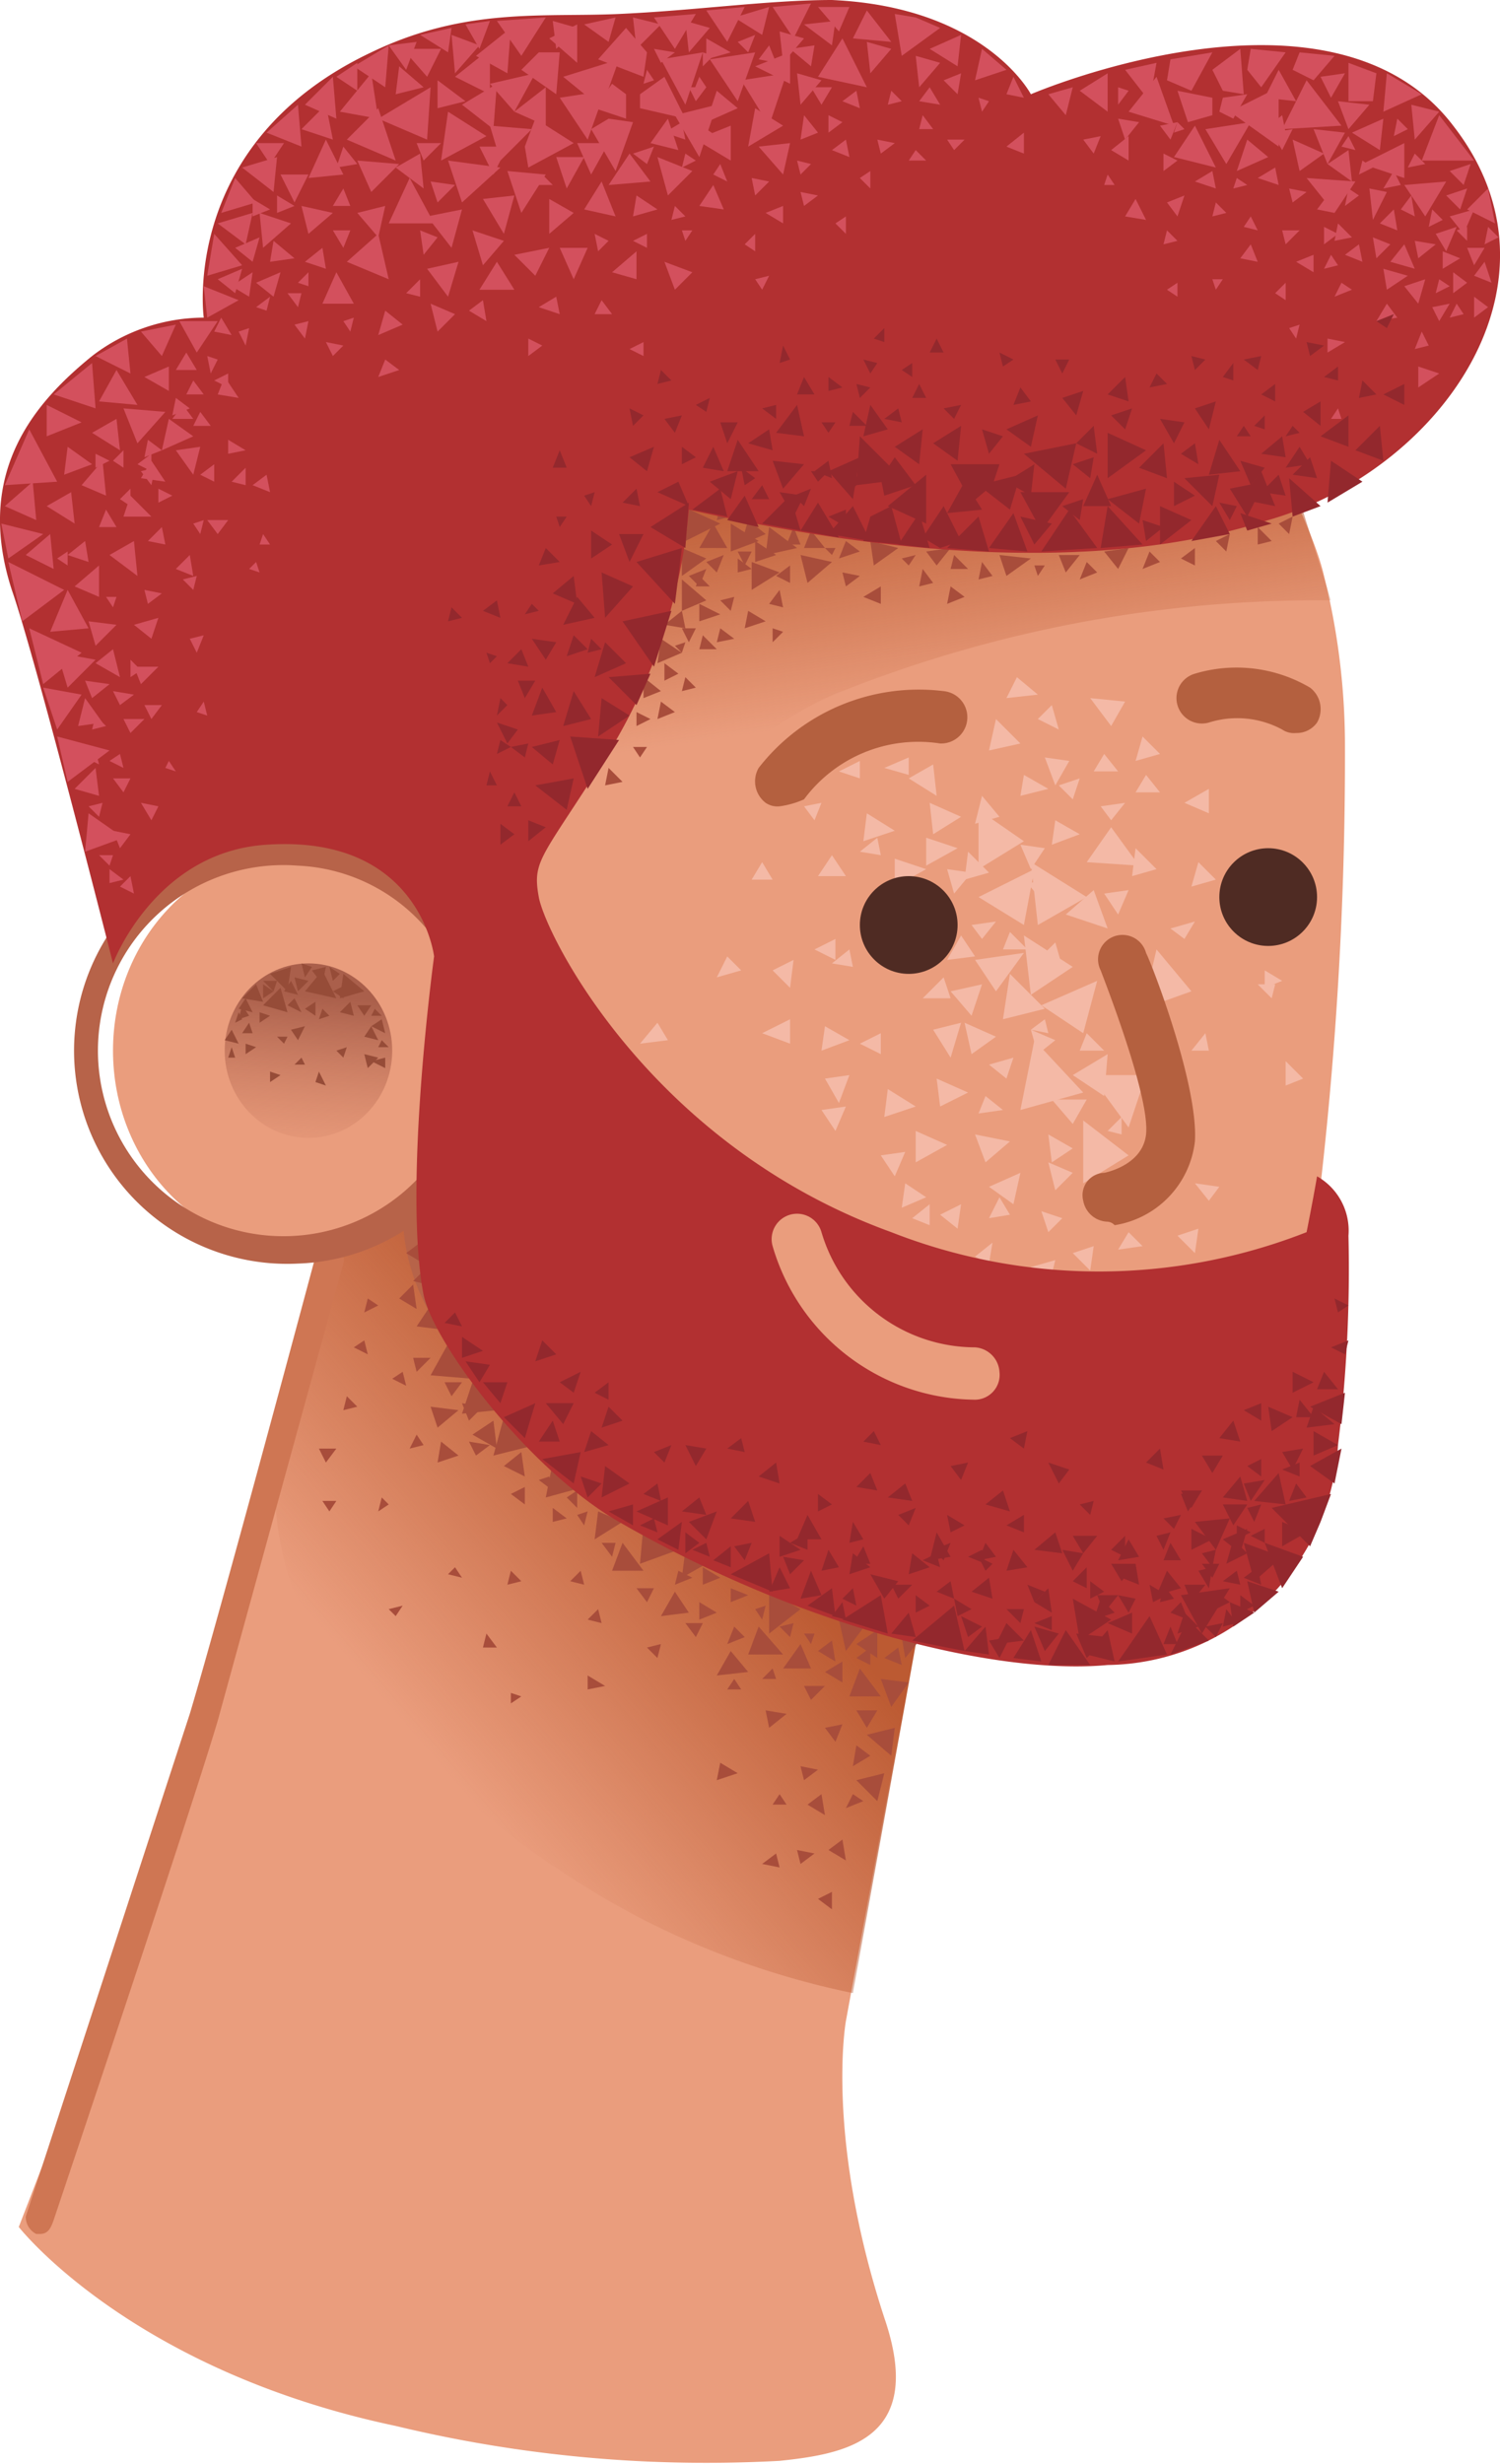 <svg id="_51" data-name="51" xmlns="http://www.w3.org/2000/svg" xmlns:xlink="http://www.w3.org/1999/xlink" width="42.98" height="70.583" viewBox="0 0 42.98 70.583">
  <defs>
    <linearGradient id="linear-gradient" x1="0.29" y1="0.718" x2="0.656" y2="0.342" gradientUnits="objectBoundingBox">
      <stop offset="0" stop-color="#bc5a32" stop-opacity="0"/>
      <stop offset="0.99" stop-color="#bc5a32"/>
    </linearGradient>
    <linearGradient id="linear-gradient-2" x1="0.509" y1="0.514" x2="0.393" y2="0.048" xlink:href="#linear-gradient"/>
    <linearGradient id="linear-gradient-3" x1="0.456" y1="1.166" x2="0.527" y2="0.102" gradientUnits="objectBoundingBox">
      <stop offset="0" stop-color="#cc7a5e" stop-opacity="0"/>
      <stop offset="0.92" stop-color="#aa5f4b"/>
    </linearGradient>
  </defs>
  <path id="Path_3872" data-name="Path 3872" d="M226.2,79l-7.5,24.5-2.2,5.7s3.2,4.1,10.8,5.7a37.971,37.971,0,0,0,11,1c1.9-.2,4.2-.6,3-4.1-1.7-5.2-1.1-8.5-1.1-8.5l2.7-14.7Z" transform="translate(-215.962 -45.4)" fill="#ea9d7d"/>
  <path id="Path_3873" data-name="Path 3873" d="M225,92.2a26.6,26.6,0,0,0,9.4,8.2,23.925,23.925,0,0,0,6,2.1l2.2-12.2L226.1,79l-.9,1.7-.7,2.8s-1.8,5.2.5,8.7Z" transform="translate(-215.962 -45.4)" fill="url(#linear-gradient)"/>
  <path id="Path_3874" data-name="Path 3874" d="M250.5,55s2.9,4.7,3.4,6.9a20.1,20.1,0,0,1,.6,4.9,108.52,108.52,0,0,1-.8,13.4c-1,5.7-3.7,9.1-6.9,10.1s-9-1.1-12.9-3.1c-3.3-1.7-5.2-3.5-5.7-5.6-.5-2.2-1.5-5-1.5-5l.2-6.5,7.7-16.4L250.5,55Z" transform="translate(-215.962 -45.4)" fill="#ea9d7d"/>
  <path id="Path_3875" data-name="Path 3875" d="M230.6,73.1s5.8-6.5,9.5-7.9a37.066,37.066,0,0,1,14-2.6L253,59.1l-17.7-.9-7,10.8Z" transform="translate(-215.962 -45.4)" fill="url(#linear-gradient-2)"/>
  <ellipse id="Ellipse_583" data-name="Ellipse 583" cx="5.3" cy="5.7" rx="5.3" ry="5.7" transform="translate(3.238 24.4)" fill="#ea9d7d"/>
  <path id="Path_3876" data-name="Path 3876" d="M217.1,109.4H217a.55.55,0,0,1-.3-.5l4.7-14.4c.9-3,3.6-13.1,3.6-13.1a.412.412,0,0,1,.8.2l-3.6,13.1c-.8,2.7-4.7,14.3-4.7,14.3C217.4,109.3,217.3,109.4,217.1,109.4Z" transform="translate(-215.962 -45.4)" fill="#cf7653"/>
  <path id="Path_3877" data-name="Path 3877" d="M224.5,81.6a6.108,6.108,0,1,1,5.8-6.1A6,6,0,0,1,224.5,81.6Zm0-11.4a5.316,5.316,0,1,0,4.9,5.3A5.133,5.133,0,0,0,224.5,70.2Z" transform="translate(-215.962 -45.4)" fill="#b76349"/>
  <ellipse id="Ellipse_584" data-name="Ellipse 584" cx="2.4" cy="2.5" rx="2.4" ry="2.5" transform="translate(6.438 27.6)" fill="url(#linear-gradient-3)"/>
  <path id="Path_3878" data-name="Path 3878" d="M230.3,71.9l-1.7,1.5-.7,5.6.3,1.6a5.288,5.288,0,0,0,2.6-3.9,14.579,14.579,0,0,0-.5-4.8Z" transform="translate(-215.962 -45.4)" fill="#ea9d7d"/>
  <path id="Path_3879" data-name="Path 3879" d="M243.5,90.7a15.834,15.834,0,0,1-4-.7,26.5,26.5,0,0,1-10-5.5,5.86,5.86,0,0,1-2-4.4c0-.2,0-.5.2-.5s.3.2.4.4a6.25,6.25,0,0,0,1.9,3.9,25.8,25.8,0,0,0,9.6,5.3c3.1.7,3.7.9,6,.7a7.836,7.836,0,0,0,3.5-1.1c.3-.2.6-.3.4,0a8.048,8.048,0,0,1-3.8,1.8,19.421,19.421,0,0,1-2.2.1Z" transform="translate(-215.962 -45.4)" fill="#b76349"/>
  <g id="Group_1597" data-name="Group 1597" transform="translate(9.138 35.6)">
    <path id="Path_3880" data-name="Path 3880" d="M229.2,85.6l.2.5.4-.4Z" transform="translate(-225.1 -81)" fill="#a84d3b"/>
    <path id="Path_3881" data-name="Path 3881" d="M229.5,85l-.3.9,1-.1Zm4.9,4.1-.1,1.1,1.1-.4Zm-2.6-1.8-.2,1,1.1-.3ZM230.4,86l-.3,1.1,1.2-.3Zm-1.6-2.1-.5.9,1.2.1Zm6.9,7.7-.4-.6-.4.7Zm-1.3-1.2-.6-.8-.3.8Zm4,2.4-.7-.8-.3.8Zm2.8,1.2-.6-.8-.3.8Zm-5-3.8-.6-.4-.1.8Zm1.2,3.1-.5-.6-.4.7ZM233.8,89l-.7-.3-.1.8Zm5.1,2.5L238,91v1.2Zm1.9.4-.8-.1.2.9Zm1.2,1.7-.8-.1.3.8Zm-2.8-.4-.3-.7-.5.7Zm2.3,2.5.1-.8-.8.2Zm-.4,1.3.2-.8-.8.2Zm-1.6-.2-.4.3.5.3Zm.6-3.8-.5.3.5.3Zm2.2-.6-.5-.1.1.6Zm-2.2,5.7-.4.3.5.3ZM230.9,87l-.5.4.6.3Zm-3.1-4.8-.4.4.5.3ZM228,81l-.4.3.5.3Zm9.3,11.3L237,92l-.2.5Zm-2.8-1,.2-.4h-.5Zm1.4,1,.2-.4h-.5Zm2,2.1.1.5.5-.4Zm3-1.8-.4.3.4.2Z" transform="translate(-225.1 -81)" fill="#a84d3b"/>
    <path id="Path_3882" data-name="Path 3882" d="M241.1,92.1l-.6.4.6.4Zm-1.3.3-.4.3.5.3Zm0,7.2-.4.2.4.3Zm-1-1.2.1.4.4-.3Zm.1-2.4.1.4.4-.3Zm1.8,1-.3-.2-.2.4Zm-13.6-5.5.2.2.2-.3Zm1.9-1.2-.2.2.4.1Zm1.9,3.7-.3-.1v.3Zm-1-1.8-.1.4h.4Zm6.7,3.7-.1.5.6-.2Zm-.6-4.6v.5l.5-.2Zm.1-1v.5l.5-.2Zm-7.5-3.6-.1.6.6-.2Zm11.5,8.1-.5.1.3.4Zm-1.8,4.1-.1-.4-.4.3Zm.7-5.2.2.4.4-.4Zm1.5.7.3.5.3-.5Zm1.2-1.8-.4.3.5.2Zm-.8,3.1-.4-.3-.1.6Zm-10.8-9.6-.6.4.7.4Zm-2,.7-.2-.3-.2.4Zm-1.9-1.1-.3-.3-.1.4Zm-.8,3,.2-.3h-.4Zm4-2,.2.4.4-.3Zm-1.1-1,.2.6.6-.5Zm0-2.9-.4.6.8.1ZM231,88l-.4.2.4.3Zm.7-.3-.3.1.4.3Zm.8.4-.3.2.3.3Zm-1.6,2.6-.3-.3-.1.4Zm-5.8-3.8.2.4.3-.4Zm2.4-2.2-.3.2.4.2Zm-.4,3.8-.2-.2-.1.4Zm.7-4.2.1.4.4-.4Zm.9.7.2.4.3-.4Zm-2.3-1.2-.3.2.4.2Zm1.7-2-.3.3.4.1Zm-1.3,1-.3-.2-.1.4Zm5,5.8V89l.4-.1Zm1.8,1h-.4l.3.4Zm-.8-.9-.3.1.2.3Zm6.5,3.5H239l.2.3Zm-1.4-.8-.3.1.2.3Zm-4.7.5-.1-.4-.3.3Zm5.3,5.2-.2-.3-.2.3Zm-5.8-6.3-.1-.4-.3.3Zm2.7-.4-.1.4.5-.2Zm1.5.5v.4l.5-.2Zm1.8,1-.4.1.3.3Zm-1.5,1.9-.2-.3-.2.3Zm-4.4-.4v.4l.5-.1Zm2.1-.9-.4.1.3.3Zm3.3,1-.1-.3-.3.3Z" transform="translate(-225.1 -81)" fill="#a84d3b"/>
  </g>
  <g id="Group_1598" data-name="Group 1598" transform="translate(18.338 19.4)">
    <path id="Path_3883" data-name="Path 3883" d="M243.8,75.6l.7-.5-.9-.4Zm-8.7-.4-.3-.5-.5.6Zm11.6,1,.9.6.1-1.2ZM244,71.1l1.3.8.3-1.6Z" transform="translate(-234.3 -64.8)" fill="#f4b9a6"/>
    <path id="Path_3884" data-name="Path 3884" d="M244,70.3l1.3-.8-1.3-.9Zm3,9,1.3-.8-1.3-1Zm1.3-1.6.5-1.5h-1.6Zm-4.8-3-.8.2.5.8Zm.6-1.1-.9.2.6.7Zm-.2,4.3.3.8.7-.6Zm.4,1.5.7.5.2-.9Zm4.1,2.5-.8.2.6.7Zm-3.3-17.1-.3.6.9-.1Zm.8,4.9-.7-.1.3.7Zm.7-2.5-.7-.1.3.8Zm-5.8,1.5-.1.8.9-.3Zm1.9-1.4-.7.4.8.5Zm-3.2,1.1-.5.1.3.4ZM247,81.9l-.7.2.5.6Zm-.8-.4-.7.2.5.6Z" transform="translate(-234.3 -64.8)" fill="#f4b9a6"/>
    <path id="Path_3885" data-name="Path 3885" d="M240.2,77.1l-.7.1.4.6Zm1.7,1.3-.7.1.4.6Zm-2.3-3.6-.1.7.8-.3Zm3.6-.8-.2-.6-.6.6Zm7.4,5.8.3-.4-.7-.1Zm-2.9-2,.4.1v-.5Zm4.5-4.6v.5l.5-.2Zm-2.1,2.3h.5l-.1-.5Z" transform="translate(-234.3 -64.8)" fill="#f4b9a6"/>
    <path id="Path_3886" data-name="Path 3886" d="M252.4,74l.1-.4H252Zm-14.6-3.9-.3.5h.6Zm6.5-3.2.9-.2-.7-.7Zm.9,10.3,1.8-.5-1.4-1.5Zm-1.4-6.8-.7-.1.2.7Zm-5.2,4.9v-.7l-.8.4Zm4-6.9.1.9.8-.5Zm-1,1.6v.8l.9-.5Zm.9-.6v.8l.9-.5Zm7.4-1,.7.3V68Zm-6,4.4-.4-.6-.4.7Zm3.4,8.3-.6.2.5.5Zm-3.1-4.3-.2.5.7-.1Zm.7,3.4-.3-.5-.3.6Zm1.1.5.4-.4-.6-.2Zm.2-1.2.5-.5-.7-.3Z" transform="translate(-234.3 -64.8)" fill="#f4b9a6"/>
    <path id="Path_3887" data-name="Path 3887" d="M246.1,78.7l.6-.4-.7-.4Zm-.4-3.1.5-.4-.7-.3Zm-1.4.3.5.4.2-.6Zm6,4.7-.6.2.5.5ZM247.1,75l-.2.5h.7Zm1.6,6.1-.4-.4-.3.5Zm-3.5,2.1.1.6.7-.4Zm-1.7-3.3-.6.3.5.4Zm-6.3-6.7-.4-.4-.3.6Zm6.7,8.2.4.2.1-.6Zm-1.8-1.1.5.2v-.6Zm-3.1.8-.3.5.7-.1Zm2.1,2.2-.6-.1.2.6Zm-2,.7h-.6l.2.6Zm5.6-9.4,1.2-.3-1-1Zm-.9-2.7.3.4.4-.5Zm.1,1,.6.9.8-1.1Zm3.4-2-.8.7,1.2.4Zm-7.4,2v-.6l-.6.3Zm6.3-.5-.4.4.6.3ZM243.9,69l.7-.2-.5-.6Zm4.5,1.5.7-.2-.6-.6Zm-4.8.1.7-.2-.6-.6Zm4.9-3.4.7-.2-.5-.5Zm-2.4-1.6-.4.4.6.3Zm-5.5,2.1v-.5l-.6.3Zm.8,8.9-.1.8.9-.3Zm-1.1-.4-.7.1.4.7Zm1.6,3.1-.1.7.7-.3Zm.9-3,.1.8.8-.4Zm-.6,1.5v.9l.9-.5Zm-1-2.2V75l-.6.3Z" transform="translate(-234.3 -64.8)" fill="#f4b9a6"/>
    <path id="Path_3888" data-name="Path 3888" d="M250.1,70.8l.7-.2-.5-.5Zm-2.6-2.3.3.4.4-.5Zm5.3,8,.5-.2-.5-.5ZM242,67.6v-.5l-.7.3Zm4.2,1.3-.1.7.8-.3Zm-.9-1.3-.1.6.8-.2Zm.5,6.6,1.2.8.4-1.5Zm2.9.1,1.4-.5-1-1.2Zm-3.2.6.5.1-.1-.4Zm-.6-2.8-.2.5h.7Zm1.2-1.5-.7.1.5.6Zm2.2.3-.7.1.4.6Z" transform="translate(-234.3 -64.8)" fill="#f4b9a6"/>
    <path id="Path_3889" data-name="Path 3889" d="M245.7,71.9l1.4-.8-1.6-1Zm2.1-5.7.4-.7-1-.1Zm-1.1,11.4.4-.7h-1Zm-1.2-3.7,1.2-.8-1.4-.9Zm.8-6,.4.4.2-.6Zm1.5,1.2-.7,1,1.5.1Zm1-1.5-.3.5h.7Zm.7,4.4.4.3.3-.5Zm-1.9-5-.3.5h.7Zm-8.9,5.9-.6.3.5.5Zm1.1-3-.4.6h.8Zm1.4,0-.1-.5-.5.4Zm-.8,3.2-.1-.5-.5.4Z" transform="translate(-234.3 -64.8)" fill="#f4b9a6"/>
  </g>
  <g id="Group_1599" data-name="Group 1599" transform="translate(17.338 14.5)">
    <path id="Path_3890" data-name="Path 3890" d="M243.3,61.3l-.1.4h.5Zm.3,1.2-.4-.3-.1.5Zm3.8-.7-.3-.3-.2.5Zm3.4-.9.3.3.1-.5Zm1.8-.5.3.3.1-.5Zm-.6.6.4-.1-.4-.4Zm-7.6.9-.3-.4-.1.5Zm4.8-.4-.3-.3-.2.5Zm-6.5.6-.3-.4-.1.5Zm-7.2-2.2.1,1,1-.5Zm3.7.7-.2.5h.6Zm-1.6.3v.6l.6-.2Zm-.2,2-.1.5.6-.2Zm-1.4-.2v.5l.6-.2Zm4.6-1.5-.4-.3-.2.5Zm.3-.3.1.7.7-.5Z" transform="translate(-233.3 -59.9)" fill="#a84d3b"/>
    <path id="Path_3891" data-name="Path 3891" d="M246.3,61.3l.2.5.4-.5Zm-3.8-.1.3.4.4-.5Zm-3.6.1.2.8.7-.6Zm8.7-.1.4.5.3-.6Zm-3,.1.2.6.7-.5Zm-4.5.5.1.4.4-.3Zm-3.5,1.6-.1.4.5-.1Zm-.5.2-.1.4h.5Zm3.5-2.5.2.2.1-.2Zm2.2.3.2.2.2-.3Zm3.8.2.1.3.2-.3Zm-10,2.2-.3.1.2.2Zm1.9-2.3v.8l.8-.5Zm-1.6,1.9h-.4l.2.4Z" transform="translate(-233.3 -59.9)" fill="#a84d3b"/>
    <path id="Path_3892" data-name="Path 3892" d="M235.6,63.4l-.1-.5-.5.4Zm2.6-1.5.4.2v-.5Zm.3-.9h.4l-.2-.5Zm-1.4.4v.4l.4-.1Zm.9,1.3.4.1-.1-.5Zm-2.4,2.1-.1.4.4-.1Zm1.4-2.3-.4.1.3.3Zm-2.1,1.2-.1.7.7-.3Zm.1,1.2.4-.2-.4-.3Zm-.8,1.3.4-.2-.4-.2Zm.2-.8.5-.2-.5-.4Zm-.3,1.4.2.3.2-.3Zm.7-.8.5-.2-.4-.3Zm-1.5,1.9.5-.1-.4-.4Zm3.6-7.5v.8l.8-.3Zm-1.2,1.5.3.3.2-.5Z" transform="translate(-233.3 -59.9)" fill="#a84d3b"/>
    <path id="Path_3893" data-name="Path 3893" d="M238,60.5l-.1.8.9-.2Zm-1.8,1,.3.3.2-.5Zm4.5,1,.5.2v-.5Zm9.1-1.1.4.2v-.5Zm-14.3,1.5.7-.3-.7-.6Zm.9-2.5-.4.7h.8Zm2,3.1-.3-.1v.4ZM236,60.2l-.4.2.4.3Zm.6-.3-.1.4.4-.1Zm-.4,1.5-.7-.3v.8Zm1.3-.2h-.4l.2.4Zm-1.5.7-.1.3h.4Zm1.9-1.2-.5-.4-.2.7Z" transform="translate(-233.3 -59.9)" fill="#a84d3b"/>
  </g>
  <g id="Group_1600" data-name="Group 1600" transform="translate(6.438 27.6)">
    <path id="Path_3894" data-name="Path 3894" d="M227,76v-.3l-.4.1Zm-1.7-2.9-.4.1.3.4Z" transform="translate(-222.4 -73)" fill="#964c38"/>
    <path id="Path_3895" data-name="Path 3895" d="M225.2,73.2l-.5.6.9.2Zm-.9-.1-.6.2.5.5Zm2.6,1.5-.3.2.4.2Zm-.9-.5-.3.3.4.1Z" transform="translate(-222.4 -73)" fill="#964c38"/>
    <path id="Path_3896" data-name="Path 3896" d="M226.6,74.8l-.2.3.4.1Zm-2.2-.8-.2.2.4.2Zm-.4-.3-.5.5.7.2Zm1.6,1.8.2.2.1-.3Zm1.1-1.2-.1.2h.3Zm.2.9-.1.2h.3Zm-3.6-1.6-.4.4.6.1Zm.9,1.5h-.3l.2.2Zm.5.8-.1-.2-.2.2Zm.8-2.4.2-.2-.3-.2Zm-1.2,0-.2.3.4.1Zm-.5.3-.3-.2V74Z" transform="translate(-222.4 -73)" fill="#964c38"/>
    <path id="Path_3897" data-name="Path 3897" d="M223.8,73.8l.1-.3h-.4Zm2.4.4.2.3.2-.3Zm-.4-.9-.1.7.7-.2Z" transform="translate(-222.4 -73)" fill="#964c38"/>
    <path id="Path_3898" data-name="Path 3898" d="M225.5,73.8l.3.2.1-.4Zm-2.4.9-.2.3h.3Zm1.8-1.6-.3-.1.1.4Zm-.6,1.8.2.3.2-.4Zm.8,1.2-.1.3.3.1ZM223,74l-.2.3.4.1Z" transform="translate(-222.4 -73)" fill="#964c38"/>
    <path id="Path_3899" data-name="Path 3899" d="M224,76.2l-.3-.1v.3Zm-1.2-1.6.3-.1-.2-.3Z" transform="translate(-222.4 -73)" fill="#964c38"/>
    <path id="Path_3900" data-name="Path 3900" d="M222.5,75.7h.2l-.1-.3Zm.2-1,.2-.1-.1-.2Zm.7-.3v.3l.3-.2Zm-1,.8.4.1-.2-.4Zm.6.1v.3l.3-.2Zm2-1.2-.3.2.3.2Zm1.4,1.5.1.4.3-.3Zm-2-2.2.1.4.3-.3Zm1,1.1-.2-.2-.1.3Z" transform="translate(-222.4 -73)" fill="#964c38"/>
  </g>
  <path id="Path_3901" data-name="Path 3901" d="M238.3,68.5a.6.6,0,0,1-.4-.1.775.775,0,0,1-.2-1,5.812,5.812,0,0,1,5.3-2.2.752.752,0,0,1-.1,1.5,4.073,4.073,0,0,0-3.9,1.6,2.544,2.544,0,0,1-.7.2Zm14.8-2.1a.6.6,0,0,1-.4-.1,2.708,2.708,0,0,0-2.1-.2.728.728,0,0,1-.4-1.4,4.149,4.149,0,0,1,3.3.4.775.775,0,0,1,.2,1,.713.713,0,0,1-.6.3Z" transform="translate(-215.962 -45.4)" fill="#b4603f"/>
  <g id="Group_1601" data-name="Group 1601" transform="translate(24.638 24.3)">
    <circle id="Ellipse_585" data-name="Ellipse 585" cx="1.4" cy="1.4" r="1.4" transform="translate(0 0.8)" fill="#4f2b23"/>
    <circle id="Ellipse_586" data-name="Ellipse 586" cx="1.4" cy="1.4" r="1.4" transform="translate(10.3)" fill="#4f2b23"/>
  </g>
  <path id="Path_3902" data-name="Path 3902" d="M247.7,80.4a.73.73,0,0,1-.7-.6.641.641,0,0,1,.6-.8s1.1-.2,1.2-1.1-.8-3.4-1.3-4.7a.7.7,0,1,1,1.3-.5c.2.4,1.5,3.8,1.4,5.4a2.747,2.747,0,0,1-2.3,2.4.31.31,0,0,0-.2-.1Z" transform="translate(-215.962 -45.4)" fill="#b4603f"/>
  <path id="Path_3903" data-name="Path 3903" d="M235.7,60a16.044,16.044,0,0,1-2.2,6.8c-2,3.2-2.3,3.2-2.1,4.3s3.2,7.1,10.1,9.6a16.278,16.278,0,0,0,11.9,0s.2-1,.3-1.6a1.788,1.788,0,0,1,.9,1.7,40.877,40.877,0,0,1-.3,6,6.7,6.7,0,0,1-6.6,6.3c-3.2.3-8.8-1.1-14-4.1-2.6-1.5-5.3-5.1-5.6-6.5-.6-3.1.3-9.7.3-9.7s-.4-3.5-4.8-3.2c-3.2.2-4.4,3.4-4.4,3.4s-2.2-8.7-2.9-10.7c-1.1-3.4.7-5.4,2.3-6.7a5.268,5.268,0,0,1,3.2-1.1s-.7-5,4.8-7.6c2.7-1.3,4.9-1,7.1-1.1s4.3-.4,6.1-.4c4.4.2,5.7,2.7,5.7,2.7s8.6-3.7,12.1.9c3.5,4.5-.4,9.9-5.3,11.3-3.4,1.1-8.7,1.5-16.6-.3Z" transform="translate(-215.962 -45.4)" fill="#b23031"/>
  <path id="Path_3904" data-name="Path 3904" d="M243.9,85.5h0a6.1,6.1,0,0,1-5.8-4.4.728.728,0,0,1,1.4-.4,4.6,4.6,0,0,0,4.4,3.3.751.751,0,0,1,.7.7.713.713,0,0,1-.7.8Z" transform="translate(-215.962 -45.4)" fill="#ea9d7d"/>
  <g id="Group_1602" data-name="Group 1602" transform="translate(0.038 0.1)">
    <path id="Path_3905" data-name="Path 3905" d="M249.5,47.1l-.1.6.7.3.6-1.1Zm4.8,5-.4-.2v.5Zm4.3,2.1-.4-.3v.6Zm-5-1v-.5l-.5.2Zm-1-5.8-.4.8.9.1Zm3.6,5-.4.5.7.2Zm-7.1-5.2-.9.2.7.9Zm-1.4.3-.8.5.8.6Z" transform="translate(-216 -45.5)" fill="#d3505d"/>
    <path id="Path_3906" data-name="Path 3906" d="M241.6,45.8l.2,1.2,1.1-.8-.7-.3Zm-11.4.2.7,1,.7-1.1Zm13.9.8-.2.9.9-.3Zm13.1,1.8-.8-.2.1,1Zm-4.6,1V47.9l-1.4.7Zm1.8-.6-1-1.3-.7,1.4Zm1.1.7.1-.9-.9.4Zm.7,1,.6.9.6-1Zm1-2-.5,1.3h1.5Zm-1.3,2.7-.4.4.5.2Zm-7.4-.3-.3.5.6.1Zm3.3,1.3-.3.4.5.1Zm-11.7-5.9-.7,1.1,1.4.3Zm-3.9,0v.6l.7-.2Zm-8.8.8-.1.8.8-.2Zm1.1.4v.8l.8-.2Zm-1.7,1.1,1.4.6.1-1.5Zm3.4-1-1,.6.9.7Z" transform="translate(-216 -45.5)" fill="#d3505d"/>
    <path id="Path_3907" data-name="Path 3907" d="M225.7,48.6l1.1.2-.2-1.3Zm16.9-.7-.3.4.6.1ZM238,46.7l-.3.4.5.1Zm1.2.6.1-.6-.7.1ZM256.4,51l-.3.4.4.2Zm2.1,1.9-.3.4.5.2ZM257,54.2l.2.4.3-.5Zm1-1.7.2.5.3-.5Zm0,1-.4-.3v.6Zm-8.6.2.3.2v-.4Zm-1.7-3.3-.1.3h.3Zm3.3,3h-.3l.1.3ZM249.4,52l-.1.4.4-.1Zm3.8,2.7-.3.1.2.3Zm1.2,2.7-.1-.3-.2.3Zm1.2-4.3.1.6.6-.4Zm.1-5.6-.1,1.1,1.1-.5ZM248,48.8l.2.6.4-.5Zm10.6,2-.6.6.8.4ZM256,54.5l-.3-.4-.3.5Z" transform="translate(-216 -45.5)" fill="#d3505d"/>
    <path id="Path_3908" data-name="Path 3908" d="M257.5,50.3l.4.4.2-.6Zm0,1.3.4.5.3-.7Zm-.1-.6.4.4.2-.6Zm-3.1.8-.1.5.5-.1Zm1.5.6-.5-.2.1.6ZM245,47.6l-.2.5.5.1Zm3.3.4-.3-.1v.5Zm-5.4-.8-.7-.2.1.9Zm-3.4.5-.7-.2.1.9Zm2-.9-.7-.2.1.9Zm-2.5-.3-.7-.2.1.9Zm-1.2-.1.2-.8-1,.3Zm-2.9-.3-.8-.2.1.9Zm1.4.1-.7-.2.1.9Zm-6.6.5-.8-.3.1,1.1Zm-1.5.9.4-.8h-1.1Zm4.3-1.4-.7-.2.1.8Zm-2.9.8.9.5.1-1.3Z" transform="translate(-216 -45.5)" fill="#d3505d"/>
    <path id="Path_3909" data-name="Path 3909" d="M229,47.6l1,.5V46.8Z" transform="translate(-216 -45.5)" fill="#d3505d"/>
    <path id="Path_3910" data-name="Path 3910" d="M230,47.8l.7.8.6-1.1Zm13.4-.5.1-.9-.9.4Zm-5.3-1.7.6.9.5-1Zm-1.9.1.6.9.5-1Zm-1.5.2.6.9.6-1Zm-8.6,1.4.9.6.1-1.2ZM247,49.4l.3.4.2-.5Zm2.2-.4.3.4.2-.5Z" transform="translate(-216 -45.5)" fill="#d3505d"/>
    <path id="Path_3911" data-name="Path 3911" d="M249.1,47.6l-.8,1,1.3.4Zm-2.4.3-.7.2.5.6ZM230,46l-.7.1.4.7Zm-2.1.6-.8.1.5.7Zm-1.7.6-.6.4.6.4ZM249.7,50l-.4-.2v.5Zm-.3,1.2.3.4.2-.6Zm-7.2-1.5-.2.3h.5Zm2.1-1.4-.3-.1.1.4Zm-1.3-.6.4.4.1-.6Zm-5.9-1.1.3.3.2-.5Zm5.3,2.1-.1.4h.4ZM233.2,54l-.2.4h.5Zm7.6-8.3-.4.8,1.1.1Zm.8,3.8-.5-.1.1.4Zm-.2-1.1.4-.1-.3-.3Zm-2.5,1,.5-.2-.4-.5Zm1.1-3.1.3-.7h-.9Z" transform="translate(-216 -45.5)" fill="#d3505d"/>
    <path id="Path_3912" data-name="Path 3912" d="M238.8,50l.1.4.3-.3Zm1-3.3.1-.7-.9.1Zm-6.4-.1.2-.7-.9.2Zm-4.6.3.1-.7-.9.2Zm14.3,2.5.2.3.3-.3Zm-2.2.9-.3.2.3.3Zm-6.5,4.9-.4.2.4.2Zm5.8-3.6-.3.2.3.3Zm9.5-3.6.3.9.7-.2v-.5Zm3.1-1.1-1-.1-.1.6.4.5Zm-1.3-.1-.8.6.3.6.6.1Zm.8,3.1-.6-.5-.3.9Zm2,3.1-.2-.3-.2.4Zm-2.9-3.7-.2-.3-.2.5Zm3.2-2.1v1.1h.7l.1-.8Zm-1.7,3.6.1.4.4-.3Zm.3-3.9-.2.5.6.3.6-.7Zm2,3.9.1.9.4-.8ZM254,55.1v.4l.5-.3Zm-1.2-1.6-.3.3.3.2Zm3.5-4.4-.3-.3-.1.5Zm-.2,1.6-.2-.4-.3.5Zm-1.2,1.7-.4.3.5.2Zm-1.1-4.8.3.6.4-.7Zm2.8,8.3v.6l.6-.4Zm-.4-2.3.4.5.2-.7Zm.9-1.5.3.5.3-.7Zm-.2,3.2-.2-.4-.2.5Zm1-.9-.2-.3-.2.4ZM252.7,52l.1.4.4-.4Zm1.9-2.3-.6.4.7.5Zm.1,4-.3-.2-.2.4Z" transform="translate(-216 -45.5)" fill="#d3505d"/>
    <path id="Path_3913" data-name="Path 3913" d="M256.8,50.1l-.3-.3-.2.4Zm-2.3-.9-.9-.1.4,1Zm.7-.8-.9-.1.3.8Zm-4.4,2.4-.1-.5-.5.3Zm-.6-1.8-.6.9,1.2.3Zm-.5-.1-.1.3.3-.1Zm1.7,1.6-.1.3.4-.1Zm.3-2.4-.7.1-.1.4.4.2Zm1.1,1.1-.1-.5-.5.4Zm-.2,1.5-.1-.5-.5.3Z" transform="translate(-216 -45.5)" fill="#d3505d"/>
    <path id="Path_3914" data-name="Path 3914" d="M252.4,49.2l.3.5.3-.6Zm2.6.9,1.2.4v-1Zm-1.6.4.8,1,.6-.9Zm-5.6-.8.5.3v-.7Zm-3-.1.5.2v-.6Zm5.7-.5.6,1,.7-1.2Zm4.1.2-.2.3.4.1Zm-.7.5-.9-.4.2.9Z" transform="translate(-216 -45.5)" fill="#d3505d"/>
    <path id="Path_3915" data-name="Path 3915" d="M254.9,51l-.3-.2-.1.5Zm-3.1.6-.2.3.4.1Zm3.5-1.4L255,50l-.1.4ZM254,51l-.3.4.5.1Zm2.5,1.3.1.5.5-.4Zm.8.3v.5l.5-.3Zm.7-.7-.3.1.3.3Zm-.7-.2-.3-.3-.1.5Zm.2,1.9-.3-.2-.1.4Zm1.4-1.4-.3-.3-.1.5Zm-7.8-.7-.3-.3-.1.4Zm-12.7.3v-.5l-.5.2Zm-5.9-5.7-.8.4.8.7Zm6.1,1.7v-.9l-1,.4Zm-5.4,2.8-.5.8.9.2Zm3.2.1-.4.6.7.1Zm-2.3,1.6.4.2v-.4Zm-2.6-1.9-.1.3h.4Zm4.3,1.6h-.3l.1.3Zm-1.6-1-.1.6.7-.2Zm3.8,2.3-.4.1.2.3ZM230,49l.3,1,.9-.9Zm.7,3.7.6.6.4-.8Zm3.2-6.5-.8.9,1.3.5.1-.7Zm-.4,1.6-.5.7.9.3v-.7Zm.6,1.1-.7-.1-.5.3.7,1.2Z" transform="translate(-216 -45.5)" fill="#d3505d"/>
    <path id="Path_3916" data-name="Path 3916" d="M230.2,52.9l-.5.8h1Zm3.5-5.8-1.6.5,1.1.9Zm-1.7-.2h-.6l-.5.5,1,.7Zm5.6,0-1.3.2.8,1.2Z" transform="translate(-216 -45.5)" fill="#d3505d"/>
    <path id="Path_3917" data-name="Path 3917" d="M238.5,47.5l-1.3.2L238,49Z" transform="translate(-216 -45.5)" fill="#d3505d"/>
    <path id="Path_3918" data-name="Path 3918" d="M238.4,49l-.8-.5-.2,1.1Zm-6,.5-1.1-.7-.3.8.1.6Zm-.8.9-1.1-.1.4,1.2Zm-1.7-1.1-1.1-.7-.2,1.4Zm7,.7V49l-1,.4Zm-1.8,1,.7-.7-1-.4Zm.2,2.7.5-.5-.8-.3Zm-5.5-.7.6-.7-.9-.3Z" transform="translate(-216 -45.5)" fill="#d3505d"/>
    <path id="Path_3919" data-name="Path 3919" d="M228.5,54.9l.5-.5-.7-.3Zm5-1.7.7.2v-.8Zm1.1-2.6-.6-.8-.6.9ZM233.3,48l-1.3.2.8,1.2Zm2.8-1.1-1.2.2.7,1.3Zm.4,1.5-1.2.3.7,1.2Zm-1.4.4-.5.7.8.2Zm-1.7,3.5-.4-.2.1.5Z" transform="translate(-216 -45.5)" fill="#d3505d"/>
    <path id="Path_3920" data-name="Path 3920" d="M232.4,51.5l-.7-.4v1Zm1.7-1.7.4.3.2-.5Zm.6-3,.2.4.4-.3Zm2.4,1.7-.6-.5-.3.9Zm-3.7,1h-.9l.4.9Z" transform="translate(-216 -45.5)" fill="#d3505d"/>
    <path id="Path_3921" data-name="Path 3921" d="M232.7,49.9h-.8l.3.9Zm.1,2.6H232l.4.9Zm-2.3-2.9h-.8l.4.8Zm5.7-1.7-.2-.3-.2.5Zm2.7,3,.1.4.4-.3Zm-1.3,1.2-.3.3.3.2Zm-.1-1.6.1.5.4-.4Zm-1.9-1.1-.1-.5-.5.3Zm-.6-1.8-.7.5v.4l1.3.3Zm-.5-.2-.1.4.3-.1Zm1.7,1.7-.1.3.4-.1Zm-.9,2.2-.1.4.4-.1Zm1.1-4.3-.3-.1v.4Zm4.2,1.5-.1-.5-.4.3Zm-.3,1.4-.1-.5-.4.3ZM232,54.4l-.1-.5-.5.3Z" transform="translate(-216 -45.5)" fill="#d3505d"/>
    <path id="Path_3922" data-name="Path 3922" d="M239.2,47.9l.3.5.3-.5Zm-8.5.7.9.4V47.9Zm5-.7.2.4.3-.4Zm4.4,1-.4-.2v.5Zm-8.6,6.4-.4-.2v.5Zm5.1-5.2-.2.3.4.2Zm-.7-.1-.3-.2-.1.4Zm-19.8,9.3,1.5-.1-.8-1.5ZM229.8,54l-.4.3.5.3Zm-3-1.9-.9.8,1.2.5Zm.6,3.9-.4-.3-.2.5Zm.1-1.3-.5-.4-.2.7Zm-8,2.4.4,1,.8-.9Zm6.7-7.1.4.9.8-.8Zm1.7-.5.2.5.5-.5Zm.4,1.1.2.6.5-.5ZM216.8,63.4l.4,1.6,1.1-.9Zm.4,1.7.4,1.2.7-1Zm2.6-.6.2.5.5-.5Zm-1.4.4.2.5.5-.4Zm3.4-11.3.1.9.9-.5Zm-.4,3.5-.4-.3-.1.5Zm.1.8-.7-.5-.2.9Zm3.7-3.8h.9l-.5-.9Z" transform="translate(-216 -45.5)" fill="#d3505d"/>
    <path id="Path_3923" data-name="Path 3923" d="M225.3,55.2l.2.4.3-.3Zm-5.2,7.1.1.4.4-.3Zm1.7,1.3-.4.1.2.4Zm-4.2.5.3,1,.8-.8Zm1.9,1.9.2.4.4-.4Zm9.3-16,.4,1.2,1.1-1Zm-1.7,1.8h1.3l-.7-1.3Zm-2.3-1.3,1-.1-.5-1Z" transform="translate(-216 -45.5)" fill="#d3505d"/>
    <path id="Path_3924" data-name="Path 3924" d="M228,49.8l-.7.4.8.6Zm-8.3,15,.3-.2-.3-.3Zm-.7-2.3.2.3.1-.3Zm4.3-1-.2.2.3.1Zm-1.5,4-.2.3.3.1Zm-1,1.7-.1.2.3.1Zm.4-5.2.3.3.1-.4Zm-1.4,1.3.5.4.2-.6Zm3.7-2.6-.1.3h.3Zm5-8.5L228,52l.1.7Zm-3.8.7.6.2-.1-.6Zm-3.6,1.7.5.9.6-.9Zm-3.2,6.7.6.2-.1-.6Zm-1.2,0,.8.4-.1-1Zm-.6-1.4.9.4-.1-1.1Zm7.8-8.9v.5l.5-.2Zm-.7.1v.5l.5-.2Zm6,.3-1,.2.7.9Zm-.1,1.5-.9.2.6.8Zm9.5-3.4-.9.1.7.8Z" transform="translate(-216 -45.5)" fill="#d3505d"/>
    <path id="Path_3925" data-name="Path 3925" d="M223.8,50.9l.1-1-1,.3Zm.5.9-.9-.3.1,1Zm-1-.6-.6-.7-.4,1Zm-.3,1.2.2-.9-1,.3Z" transform="translate(-216 -45.5)" fill="#d3505d"/>
    <path id="Path_3926" data-name="Path 3926" d="M225.6,50.2l.6-.1-.4-.5Zm-.8.2H224l.4.8Zm-1.5-.9.4.6.4-.6Zm3.5-1-.9.9,1.4.6Zm-7.6,16.7.2.4.4-.3Zm-1.3-4-.3.2.3.2Zm.8,5.7-.3.2.4.2Zm.3-.7-.3-.3-.1.4Zm-1.6-2.7,1.1-.1-.6-1.1Zm1.4-3h.5L219,60Zm-2.8-.1.2,1,1-.7Zm2.5,2.8.2.7.6-.6Zm-.5-3.7-.7.4.8.5Zm1.8,1.4-.7.4.8.6Zm-.5-3.5-.7.4.8.5Zm-2.7,5.8,1.2-.9-1.6-.8Z" transform="translate(-216 -45.5)" fill="#d3505d"/>
    <path id="Path_3927" data-name="Path 3927" d="M217.6,66.5l.3,1.3,1.2-.9Zm1.6-2.5-.5.4.7.4Zm-1,2.2.7-.1-.5-.7Zm1.9-.6.2.4.3-.4Zm-.7,1.4-.3.2.4.2Zm3-10.8-.2.5.6.1Zm-1.1-.7-.3.5h.6Zm-2,.5-.5.9,1.1.1Z" transform="translate(-216 -45.5)" fill="#d3505d"/>
    <path id="Path_3928" data-name="Path 3928" d="M222.3,54.5l-.2.4.5.1ZM221.2,57l-.3.4h.6Zm.9-.7.4.2v-.4Zm-4,5.9.7.3v-.9Zm1.3-2.5.3.2v-.5Zm5.1-6.2.3.1v-.4Zm-1.2.7.3.1.1-.4Zm-.7-.6.5.3.1-.7Zm-3.4,5,.3.2v-.5Zm2.3-2.3-.2.4h.5Zm-.7.3v-.7l-.7.3Zm-1.1-.5-.1-1-.9.5Zm2.5-.4-.3-.1.1.5Zm-.5,1.5-.2.4h.5Zm-1.4.3h-.4l.1.4Zm-.8,10.6.2-.4h-.5Zm-.4,2.1.1-.3h-.4Zm-.3-1.4.1-.4-.4.1Zm.6,2,.4.2-.1-.5Zm0-1.1.3-.4-.5-.1Z" transform="translate(-216 -45.5)" fill="#d3505d"/>
    <path id="Path_3929" data-name="Path 3929" d="M220.3,68.9l.2-.4-.5-.1Zm-2.2-.9.7.2-.1-.8Zm.4.7-.1,1.1,1.1-.4Zm.6,1.6v.4l.4-.1Zm-.8-11,.7.3-.1-1Zm-1-2.3v.9l1-.4Z" transform="translate(-216 -45.5)" fill="#d3505d"/>
    <path id="Path_3930" data-name="Path 3930" d="M218.7,58.4v.4l.4-.2Zm-.8-.2-.1.8.8-.3Zm3.8,0-.7.1.5.7Zm5.3-6.9-.8.2.6.7Zm-1.5,0h.5l-.2-.5Zm-.8-2.9.9.4-.1-1.2Zm-.1,2.9.2.8.7-.6Zm-1-2.1,1,.4-.1-1.2Z" transform="translate(-216 -45.5)" fill="#d3505d"/>
    <path id="Path_3931" data-name="Path 3931" d="M221.9,53.3l1-.3-.8-.9ZM226,52h-.5l.3.5Zm.1,2.5-.3.1.2.3Zm-5.7,4.3-.4.1.3.4Zm-.4-3.9.6.7.4-.9Zm4.6-5.8.9.3-.2-1Zm-7.1,7.6,1.2.4-.1-1.3Zm5.1,2.5.4.1v-.5Zm5-5.4.4.1v-.5Zm-4.3-.3.5.4.2-.7Zm.5-1.2-.1.6.7-.1Zm-1.1.2.5.4.2-.7Zm-.5.9.5.4.2-.7Zm.9,1.4-.3.1.2.4Zm1.7-.2-.4.1.3.4Zm-1.6,4.7.5.2-.1-.5Z" transform="translate(-216 -45.5)" fill="#d3505d"/>
    <path id="Path_3932" data-name="Path 3932" d="M222.5,58v.4l.5-.1Zm-1.9.3-.4-.3-.1.5Zm1.3,2,.3.4.3-.4Zm-1.6-1.7-.3.5.7.1Z" transform="translate(-216 -45.5)" fill="#d3505d"/>
    <path id="Path_3933" data-name="Path 3933" d="M219.9,58.7l.4.2v-.5Zm-.2.9-.2.6h.8Zm.5,1.3.5.1-.1-.5Zm1.5-1.9.4.2v-.5Zm-.7,2.7.5.2-.1-.6Zm-.5-2.3v.4l.4-.2ZM230.7,51l-.9.1.6,1Zm-6.1,2.8h-.4l.3.4Zm-2.8,6.5-.3.1.2.3Z" transform="translate(-216 -45.5)" fill="#d3505d"/>
  </g>
  <g id="Group_1603" data-name="Group 1603" transform="translate(12.738 9)">
    <path id="Path_3934" data-name="Path 3934" d="M245.3,92.4l-.5-.5-.3.6Zm-16.1-8.7v.6l.6-.2Zm12.1,7.5.4-.5-.8-.2Zm-9.2-5,.3-.6h-.8Zm-1.8-.6.2-.6h-.7ZM248,93l1.4-.2-.5-1.1Zm-.9-.1.6-.6-.9-.1Zm-1.2-.2.4-.5-.7-.2Zm-9.5-2.6.5.2v-.6Zm4-.2-.1.6.6-.2Zm-2.1-.5V90l.6-.2Zm-3.2-.3v-.8l-.9.4Zm.8-1.7.3-.5-.6-.1Zm10.4.5.3-.4-.6-.2Zm.4,2.5.3-.5-.6-.1Zm-17-5.4.3-.5-.7-.1Zm2.2-.8-.4-.4-.2.6Zm1.5,2.6-.5-.4-.2.6Zm-3-.8.6.6.3-1Zm21.4,3.3-.4-.2v.4Zm-4.6-.5.1-.4-.4.1Zm-1.9-1.9.1-.5-.5.2ZM238.1,91l-.1-1.1-1.1.6Zm8.3-1.1-.2-.6-.6.5Zm-13.6-1.6.4-.4-.6-.2ZM232,85l.4.3.2-.6Zm2.1,4.1v-.6l-.7.2Zm-1.7-1.2.2-.9-1.1.2Zm1.6,0-.7-.5-.1.9Zm-2.6-1.2h.6l-.2-.6Zm15.3,4,.4.2v-.6Zm1.4-.1.5.2-.1-.6Zm-.9.1v.5l.4-.2Zm1.4-.7-.3-.5-.3.6Zm-3.2.3-.4-.5-.2.6Zm.2,1,.3-.3-.5-.2Zm-.8-2.2.5.2v-.5Zm5,1.8-.4-.5-.3.7Zm-1.5.7.2-.4-.5-.1Zm.5-4.3.5.2-.1-.6Z" transform="translate(-228.7 -54.4)" fill="#93282d"/>
    <path id="Path_3935" data-name="Path 3935" d="M247.9,91.6l-.4-.4-.2.6Zm2.8-4,.3-.5h-.6Zm-2.9,2.2.4.2v-.6Zm-9-.3h.7l-.4-.7Z" transform="translate(-228.7 -54.4)" fill="#93282d"/>
    <path id="Path_3936" data-name="Path 3936" d="M238.9,91.2l.6-.1-.3-.7ZM238,91l.6-.1-.3-.6Zm2.4-.8h.5l-.2-.5Zm-1.3-.4v-.5l-.5.3Zm-4.2-1.4-.1-.5-.4.3Zm15.7,4-.6-.6-.5,1Zm-7,.3-.3-1.3-1.2,1Zm.6-2.5-.1-.4-.4.2Zm-9.4-.9-.1-.4-.4.2Zm1.5.7-.1-.4-.4.2Zm7,1.2-.1-.5-.4.3Zm-3.8-.8.5-.1-.3-.5Zm.9.5-.3.3.4.2Zm-2-.9.2.5.4-.4Zm1.9-.4.4-.1-.3-.5Zm1.2,1.2.2.4.4-.4Zm8-1.5-.4.1.2.4Zm1.2,1-.4.1.3.5Z" transform="translate(-228.7 -54.4)" fill="#93282d"/>
    <path id="Path_3937" data-name="Path 3937" d="M250.8,89.8l-.4.1.3.4Zm1.3,1-.1-.5-.4.3Zm-1.7-2.7h-.6l.3.5Zm-.4,3.7-.2-.5-.3.3Zm.8-.3.4-.2-.4-.3Zm.7.1.4-.2-.4-.3Zm-7.1-.4-.1-.6-.5.4Zm-2.2.4.4-.2-.4-.3Zm1.2.1.4-.2-.5-.3Zm-1.7-2.9.3.3.2-.5ZM233,85.3l.4.2V85Zm.8.8-.4-.4-.2.6Zm3.8,2.9-.2-.6-.5.5Zm-2.9-2,.3.3.2-.5Zm8,2.8.3.3.2-.5Zm-2.8,1.9-.1-.8-.7.5Z" transform="translate(-228.7 -54.4)" fill="#93282d"/>
    <path id="Path_3938" data-name="Path 3938" d="M241.1,88.1l-.2-.5-.4.4Zm.3,4.1-.2-1.1-1.1.7Zm-3.1-4.3-.1-.6-.5.4Zm-2.1.9-.2-.5-.5.4Zm-.6,1.1.4-.3-.4-.3Zm1.4-.2.3.4.2-.5Zm-1.3-.7.5.5.3-.8Zm5.5-2.2-.2-.4-.3.3Zm-3.9.2-.1-.4-.4.3Zm-8.1-3.6L229,83l-.3.3Zm10.2,5.3.4-.2-.4-.3Zm2.7,1.2-.1.6.6-.2Zm.5.2.6-.1-.4-.7Z" transform="translate(-228.7 -54.4)" fill="#93282d"/>
    <path id="Path_3939" data-name="Path 3939" d="M242.9,90.3l-.1-.4-.4.2Zm1.1-.2.5-.1-.3-.4Zm.9-1.4-.2-.6-.5.4Zm-2.8-.3-.2-.5-.5.4Zm1.1.9.4-.2-.5-.3Zm-8.4.2.6.3.1-.8Zm8.4-2.1.3.4.2-.5Zm9.5,2.3V89l.7.3Zm1.8-4.4-.1.9-.9-.5Zm-2.6,6.3-.2-.9.9.3Zm-9.7.7-.7-.1.5-.6Zm9.5-3.9-.7-.1.5-.6Zm1.6,1.6-.6.9-.5-1.3Zm-3.4,1.6.4.4-.6.2Zm1.4-2.1.4.4-.6.3Zm1.1-3.1-.1-.7.7.3Z" transform="translate(-228.7 -54.4)" fill="#93282d"/>
    <path id="Path_3940" data-name="Path 3940" d="M251.5,86.7l-.6-.1.4-.5ZM245.8,93l-.8-.1.5-.8Zm7.2-7.7v-.6l.6.3Zm-8.6,4.9-.2.2L244,90Zm-.1,2.6-.7-.1.6-.7Zm10.3-10-.3.2-.1-.4Zm-3.1,7.1-.5-.4.7-.3Zm2.8-4.7h-.6l.2-.5Zm-.7,1.9v-.7l.7.4Zm-.2-.8.2-.6.6.5Zm-3.3,3.5v-.6l.6.3ZM247.9,93l-.8-.2.6-.7Zm1.8-.5h-.4l.2-.5Zm-4.4-1-.1.4-.4-.4Zm-5.1.3-.4-.1.3-.4Zm7.6,0-.9.6-.2-1.2Zm4.1-.2-.6.4-.1-.7Zm.8-1.6-.8.7-.3-1.1Zm-8.6,2-.4.3-.2-.6Zm6.6-1.4-.3-.4h.5Zm-.3,1.6-.6-1.1,1.4-.2Zm3.1-2.5-1.1-1.1,1.7-.4-.3.8Zm-3.9-.5-.3-.3.5-.1Zm4.6-1.3-.7-.5.9-.5Z" transform="translate(-228.7 -54.4)" fill="#93282d"/>
    <path id="Path_3941" data-name="Path 3941" d="M251.9,89l-.2-.4.4-.1Zm-1.1,3.3-.3-.3.5-.1Zm-.6-3.3,1-.1-.4.9Zm1.2,1.4.1.4-.5-.1Zm1.2-2.8.2.9-.9-.1Zm-.8.8-.2-.5.6-.1Zm-.4,3.5-.4.1.1-.5Zm2.2-5.9h-.5l.1-.5Z" transform="translate(-228.7 -54.4)" fill="#93282d"/>
    <path id="Path_3942" data-name="Path 3942" d="M248.4,91.6v.6l-.7-.3Zm2.9-2.5-.3-.6h.7Zm.8-3.5v.5l-.5-.3Zm-2,5.7-.2-.5h.6Zm-2-.6-.3-.5h.7Zm4.9-3.2-.3-.5.6-.1Zm-3,1.2-.2-.5.6-.1Zm3.4-.4-.5.1.2-.5Zm-1.2.9v.4l-.4-.2Zm-.1-2v.5l-.4-.3ZM247,89.9l-.3-.5h.7Zm2.8.2h-.5l.2-.5Zm-3.7,1.5-.5-.3.4-.4Zm3.3-.5-.4.2-.1-.5Zm-3.4,2,.5-1,.7,1Zm1.6-1.5-.2-.5h.6Z" transform="translate(-228.7 -54.4)" fill="#93282d"/>
    <path id="Path_3943" data-name="Path 3943" d="M244.6,92.9l-.3-.5.6-.1Zm5-1.7-.4.1.1-.5Zm5-7.4-.1.4-.4-.2Zm-1.4,3.5v.4l-.5-.2Zm-7.1,4.4v.4l-.5-.2Zm-7.4-31.5.3-.6-.7-.1Zm6.9.8.5-.6-.9-.2Zm1.8.1-.8-1.1-.8,1.2Z" transform="translate(-228.7 -54.4)" fill="#93282d"/>
    <path id="Path_3944" data-name="Path 3944" d="M244.3,61.1l1.1.1-.4-1.1Zm-7-1.8.3-.2-.4-.3Zm-.9-1.1-.3.6.6.1Zm-2.4.3.5.4.2-.7Zm2.3.7.6.5.2-.8Zm1,.4-.5.7.9.2Zm7,1.6-.3-1-.9.9Zm-5.4-.6-.3-1-.8.8Zm2,.3-.5-1-.7.8Zm-6.8-3.3.3-.3-.4-.2Zm3.9,2.1-.2-.4-.3.4Zm6.7-3.8.3-.2-.4-.2ZM235.9,57l.3.2.1-.4Zm1.2.5h-.5l.2.6Zm1.1-.1V57l-.4.1Zm-3.4-1,.4-.1-.3-.3Z" transform="translate(-228.7 -54.4)" fill="#93282d"/>
    <path id="Path_3945" data-name="Path 3945" d="M242.6,55.5h.4l-.2-.4Zm-4.3.3.3-.1-.2-.4Zm.7.4-.2.5h.5Zm2.7,4.8.9.1-.3-1Zm-4.6-3-.3.9h.9Zm5.4-1.2-.2-.4-.2.4Zm1.8,1.6.4-.5-.6-.2ZM241.8,56l.3.2v-.4Z" transform="translate(-228.7 -54.4)" fill="#93282d"/>
    <path id="Path_3946" data-name="Path 3946" d="M241,55.1l.3.1v-.4Zm3.9,4.9.3-1-1.2.3Zm-4.2.9,1.1.1-.3-1.1-.6.3Zm.6-1.3.9-.3-.6-.8-.4.6Z" transform="translate(-228.7 -54.4)" fill="#93282d"/>
    <path id="Path_3947" data-name="Path 3947" d="M242.4,60.8l.5.3.6-.2-.5-1Zm.8-2.1.6,1.1.6-.5.2-.6Zm1.6-1,.7.5.2-.9Zm.4,1.8.6,1.1.8-1.1Zm-5.8.3-.5.8,1.1.2Zm1.2-1.3-.9.4.7.8Zm6.4-1.9-.6.2.4.5Zm3.8.3-.6.2.4.6Zm-9.4,3,1.1.5V59Zm-5.6.1,1,.2-.2-.8Zm4.9-2.1.7-.2-.5-.7Zm2.3-.8.3.3.2-.4Zm-1.2.4-.1-.4-.4.3Zm-1.6,3V60l-.5.2Zm-2.1-1.9.3.8.6-.7Zm3.5-.4.7.5.1-1Z" transform="translate(-228.7 -54.4)" fill="#93282d"/>
    <path id="Path_3948" data-name="Path 3948" d="M242.7,58.1l.7.5.1-1Zm2.1,1.1.7.4.1-.9Zm-5.6-.3.2.3.3-.3Zm1.2-1.7-.1.4h.5Zm.1,2.1.8-.1.2-.4-.9-.9Z" transform="translate(-228.7 -54.4)" fill="#93282d"/>
    <path id="Path_3949" data-name="Path 3949" d="M240.4,59.4l.3-.3-.4-.1Zm-.7-1.6.2-.3h-.4Zm1.2-1.7.2-.3-.4-.1Zm-2.2,3.5.3.3.2-.5Zm-3.2-1.4v.5l.4-.2Zm2.6.1-.1-.6-.6.4Zm6,1.7-.5-.8-.5.9Zm-4.3-.9-.1-.5-.4.3ZM235,57.4l.3.4.2-.5Zm11.2-1.7.2.4.2-.4Zm-6.5.9.4-.1-.4-.3Zm.8-.2.1.4.3-.3Zm-6.8,10.2-1.4-.1.5,1.5ZM245,57l.5-.1-.3-.4Zm5.6,2,.9-.1-.6-.9Zm2.8-3.8.1.4.4-.3Zm-3.3.4.1.4.3-.3Zm-1.5,4.8.2-1-1.1.3Zm-1.7-.1.1-.6-.6.2Zm.3-1.2.1-.6-.6.2Zm-11.9,3.6.2-1.6-1.3.4Zm.3-1.6.1-1.3-1.1.7Zm14-3,.3-.6-.7-.1ZM252,56l.1-.4-.5.1Z" transform="translate(-228.7 -54.4)" fill="#93282d"/>
    <path id="Path_3950" data-name="Path 3950" d="M230.3,63.1l-.1-.5-.4.3Zm1.5-4.3h.4l-.2-.5Zm14.7.6.3-1.3-1.5.3Zm2.3-1.1-1.1-.5v1.3Zm1.3,2-.9-.4V61Zm4.9-1.1-.9-.6-.1,1.2Zm-8,.7h.8l-.4-.9Zm-14-.4-.3.1.2.3Zm-1.6,3.4-.2-.2-.2.3ZM230,64.4l.2-.2-.3-.1Zm-.8-1.3-.3-.3-.1.4Zm2.8-1.6-.4-.4-.2.5Zm0-1,.2-.3h-.3Zm15.8-3.2.4.4.2-.6Zm-15,6.7-.4-.4-.2.6Zm1.1.4-.6-.6-.3,1Z" transform="translate(-228.7 -54.4)" fill="#93282d"/>
    <path id="Path_3951" data-name="Path 3951" d="M234,65.9l-.8-.5-.1,1.1Zm17.2-5.6.2-.4-.5-.1Zm.5.3.7-.2-.9-.3Zm-4.9-2.5.6.3-.1-.8Z" transform="translate(-228.7 -54.4)" fill="#93282d"/>
    <path id="Path_3952" data-name="Path 3952" d="M247.7,56.7l.6.2-.1-.7Zm-9.5,1.1.8.1-.2-.9Zm13,1.6.5.8.5-1Z" transform="translate(-228.7 -54.4)" fill="#93282d"/>
    <path id="Path_3953" data-name="Path 3953" d="M252.1,58.9l-.6.8,1,.2Zm-2.8,1.6-.6-.2.1.6Zm.8.4,1.1-.2-.4-.8Zm-2.6.2,1.2-.1-1-1.1Zm-14.7,3,.4-.1-.3-.3Zm1.3-1.9-.9-.4.1,1.3Zm-2.8,2.7h-.5l.2.5Zm2.9.7.4-.9-1.2.1Zm-1.7-2.9-.1-.8-.6.5Zm-.4,3.5.8-.2-.5-.8Zm3.1-3.3-1.4.3.9,1.3Zm-2.3-1.5.6-.4-.6-.4Z" transform="translate(-228.7 -54.4)" fill="#93282d"/>
    <path id="Path_3954" data-name="Path 3954" d="M234.4,60.7h-.7l.3.8ZM233,63.1l-.5-.6-.4.8Zm-2.5,2.5-.2-.2-.1.5Zm21.3-7.7-.2-.3-.2.3Zm1.4-.1-.2-.2-.2.3Zm.3.9-.3-.5-.4.6Zm-22.9,8.1-.3-.2-.1.4Zm3.6-7.4-.4.4.5.1Z" transform="translate(-228.7 -54.4)" fill="#93282d"/>
    <path id="Path_3955" data-name="Path 3955" d="M232.2,68.6l.2-.9-1.1.2ZM231,67.1l.1-.4-.5.1Zm.8.2.2-.7-.8.2Zm-.6-1.4.7-.1-.4-.7Zm17.4-7.1.8.3-.1-1Zm1.6.8-.6-.4v.7Zm.5.3.2-.9-1,.1Zm3.1,0-.9-.8.1,1.1Zm-4-1.5.5.3-.1-.6Zm1.2-2.2.3.1v-.5ZM230.5,68.5h.4l-.2-.4Zm18.9-12.1-.3-.3-.2.4Zm4.4,1.5.8.3v-.9Zm0-1-.5.3.5.4Zm1,1.4.8.3-.1-1Zm.6-3.7.3.2.2-.4Zm-.5,2.2.5-.1-.4-.4Zm1.3.2v-.6l-.6.3Zm-3.4,1.5-.1-.6-.6.5Zm-1,.8.4-.5-.7-.2Zm1,.3-.2-.6-.5.5Zm.9-.5-.2-.6-.5.5Zm.2-2.9.4.1v-.4Zm-1.8.5.4.2v-.5Zm-21,7.8-.2-.5-.4.4Zm-.6,2.2.3-.4-.6-.2Zm1.1-2.4.3-.5-.7-.1Zm0,4.8-.5-.2v.6Zm-.9.2-.4-.3v.6Zm4.1-9.8.9.4-.3-.7Zm17.1-1.9.3.1v-.4Zm-22,10.3h.3l-.2-.4Z" transform="translate(-228.7 -54.4)" fill="#93282d"/>
  </g>
</svg>
